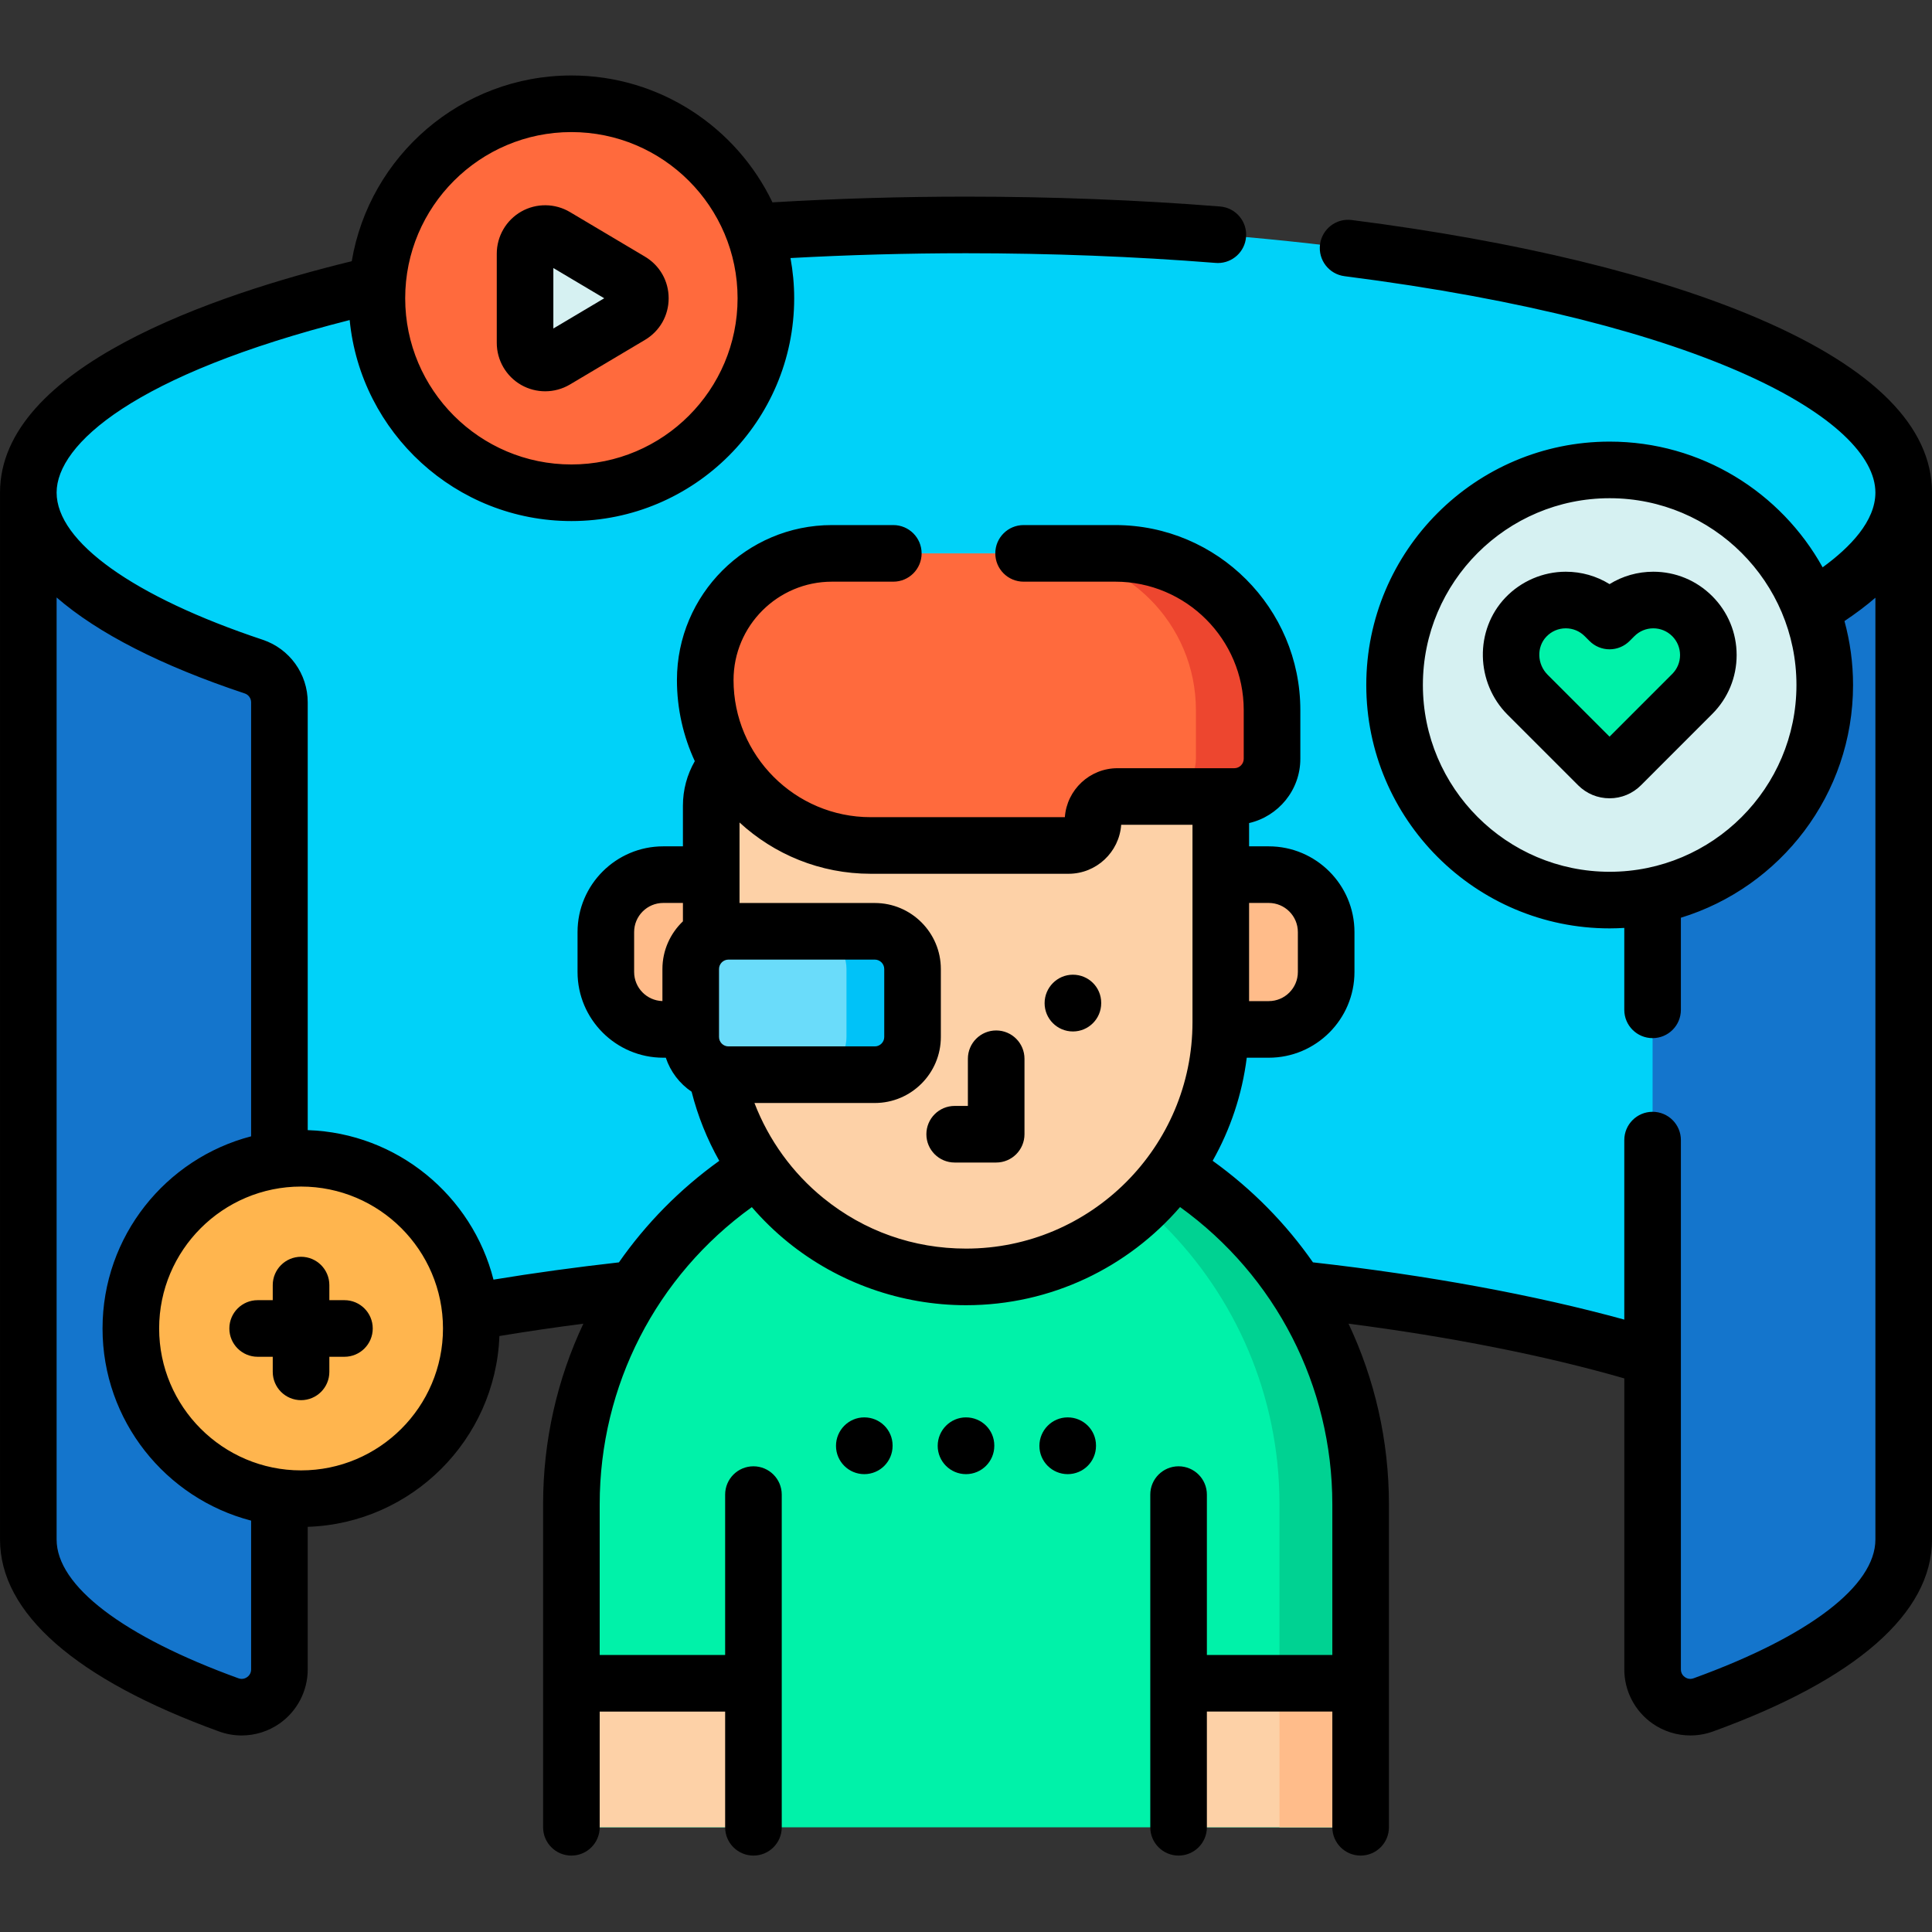 <svg height="512pt" viewBox="0 -20 512.001 512" width="512pt" xmlns="http://www.w3.org/2000/svg"><rect x="0" y="-20" width="512.001" height="512" fill="#333333" stroke="none"/><path d="m504.5 110.535c0-39.172-111.258-70.926-248.5-70.926s-248.5 31.754-248.5 70.926v277.453c0-39.172 111.262-70.922 248.5-70.922s248.5 31.75 248.5 70.922zm0 0" fill="#00d2f9"/><path d="m74.047 166.129c0-4.293-2.746-8.121-6.82-9.477-37.227-12.398-59.727-28.504-59.727-46.117v277.453c0 16.543 19.859 31.766 53.133 43.828 6.52 2.363 13.414-2.473 13.414-9.406zm0 0" fill="#1475cc"/><path d="m437.953 166.129c0-4.293 2.746-8.121 6.82-9.477 37.227-12.398 59.727-28.504 59.727-46.117v277.453c0 16.543-19.859 31.766-53.133 43.828-6.52 2.363-13.414-2.473-13.414-9.406zm0 0" fill="#1475cc"/><path d="m360.578 464.25h-209.156v-85.59c0-57.758 46.82-104.578 104.578-104.578s104.578 46.82 104.578 104.578zm0 0" fill="#00f2a9"/><path d="m360.578 378.66v85.59h-21.5v-85.59c0-28.879-11.699-55.02-30.629-73.949-16.551-16.551-38.609-27.57-63.199-30.078 3.527-.371 7.117-.551 10.75-.551 28.879 0 55.02 11.699 73.949 30.629 18.93 18.93 30.629 45.07 30.629 73.949zm0 0" fill="#00d292"/><path d="m151.422 426.082h48.242v38.168h-48.242zm0 0" fill="#fdd1a7"/><path d="m312.332 426.082h48.242v38.168h-48.242zm0 0" fill="#fdd1a7"/><g fill="#ffbc8a"><path d="m339.078 426.082h21.5v38.168h-21.5zm0 0"/><path d="m314.113 211.789h22.117c8.402 0 15.215 6.809 15.215 15.215v10.586c0 8.402-6.812 15.215-15.215 15.215h-22.117zm0 0"/><path d="m197.887 211.789h-22.117c-8.406 0-15.219 6.809-15.219 15.215v10.586c0 8.402 6.812 15.215 15.219 15.215h22.117zm0 0"/></g><path d="m323.52 193.504v57.367c0 37.289-30.23 67.52-67.52 67.52s-67.52-30.23-67.52-67.52v-57.367c0-8.918 7.23-16.152 16.152-16.152h102.73c8.922 0 16.156 7.234 16.156 16.152zm0 0" fill="#fdd1a7"/><path d="m186.895 160.219c0 24.211 19.629 43.84 43.84 43.84h52.438c3.586 0 6.488-2.906 6.488-6.488 0-3.586 2.906-6.492 6.492-6.492h30.953c5.523 0 10-4.477 10-10v-12.898c0-22.938-18.598-41.531-41.535-41.531h-75.102c-18.543 0-33.574 15.027-33.574 33.57zm0 0" fill="#ff6a3d"/><path d="m337.098 168.184v12.902c0 5.52-4.469 10-10 10h-20.168c5.531 0 10-4.48 10-10v-12.902c0-22.938-18.59-41.539-41.531-41.539h20.172c22.938 0 41.527 18.602 41.527 41.539zm0 0" fill="#ed462f"/><path d="m231.832 264.805h-38.785c-5.523 0-10-4.477-10-10v-18c0-5.523 4.477-10 10-10h38.785c5.523 0 10 4.477 10 10v18c0 5.523-4.477 10-10 10zm0 0" fill="#6adcfa"/><path d="m241.828 236.805v18c0 5.52-4.469 10-10 10h-17.5c5.531 0 10-4.48 10-10v-18c0-5.52-4.469-10-10-10h17.5c5.531 0 10 4.48 10 10zm0 0" fill="#00c2f8"/><path d="m202.965 59.043c0 28.469-23.078 51.543-51.543 51.543s-51.543-23.074-51.543-51.543c0-28.465 23.078-51.543 51.543-51.543s51.543 23.078 51.543 51.543zm0 0" fill="#ff6a3d"/><path d="m167.09 54.461-19.887-11.824c-3.555-2.113-8.059.449-8.059 4.582v23.648c0 4.137 4.504 6.699 8.059 4.586l19.887-11.824c3.477-2.07 3.477-7.102 0-9.168zm0 0" fill="#d6f1f2"/><path d="m124.895 332.059c0 24.914-20.199 45.109-45.113 45.109-24.91 0-45.109-20.195-45.109-45.109 0-24.914 20.199-45.109 45.109-45.109 24.914 0 45.113 20.195 45.113 45.109zm0 0" fill="#ffb54e"/><path d="m483.578 161.531c0 31.48-25.52 57-57 57-31.477 0-57-25.52-57-57s25.523-57 57-57c31.48 0 57 25.52 57 57zm0 0" fill="#d6f1f2"/><path d="m448.457 143.285c-2.852-2.848-6.582-4.273-10.312-4.273-3.734 0-7.465 1.426-10.316 4.273l-1.281 1.289-1.289-1.289c-2.848-2.848-6.582-4.273-10.312-4.273-3.848 0-7.695 1.516-10.57 4.535-5.492 5.77-5.164 14.941.465 20.574l18.68 18.676c1.672 1.672 4.379 1.672 6.051 0l18.883-18.887c5.699-5.695 5.699-14.93.004-20.625zm0 0" fill="#00f2a9"/><path d="m466.391 64.578c-26.84-11.582-64.25-20.664-108.18-26.27-4.121-.527-7.867 2.383-8.391 6.492-.523 4.109 2.383 7.863 6.492 8.391 96.66 12.324 140.688 38.367 140.688 57.344 0 7.59-6.719 14.527-13.984 19.812-11.012-19.848-32.176-33.316-56.438-33.316-35.562 0-64.5 28.934-64.5 64.5s28.938 64.5 64.5 64.5c1.305 0 2.594-.051 3.875-.125v21.707c0 4.145 3.359 7.5 7.5 7.5 4.145 0 7.5-3.355 7.5-7.5v-24.406c26.387-8.09 45.625-32.676 45.625-61.676 0-5.863-.801-11.543-2.273-16.945 3.02-2.02 5.762-4.082 8.195-6.184v249.586c0 12.266-17.562 25.672-48.191 36.777-1.062.383-1.887-.027-2.289-.309-.398-.277-1.066-.914-1.066-2.047v-140.273c0-4.141-3.359-7.5-7.5-7.5s-7.5 3.359-7.5 7.5v47.57c-23.773-6.531-52.074-11.746-82.508-15.172-7.172-10.277-16.117-19.398-26.582-26.914 4.668-8.27 7.801-17.496 9.039-27.316h5.828c12.523 0 22.715-10.191 22.715-22.715v-10.586c0-12.527-10.191-22.715-22.715-22.715h-5.211v-6.168c7.766-1.785 13.582-8.738 13.582-17.039v-12.902c0-27.035-21.996-49.031-49.035-49.031h-24.305c-4.145 0-7.5 3.355-7.5 7.5 0 4.141 3.355 7.5 7.5 7.5h24.305c18.77 0 34.035 15.266 34.035 34.031v12.902c0 1.375-1.121 2.5-2.5 2.5h-30.953c-7.371 0-13.43 5.734-13.953 12.977h-51.461c-20.039 0-36.34-16.301-36.34-36.34 0-14.375 11.695-26.07 26.07-26.07h16.273c4.145 0 7.5-3.359 7.5-7.5 0-4.141-3.355-7.5-7.5-7.5h-16.273c-22.645 0-41.07 18.426-41.07 41.07 0 7.672 1.703 14.953 4.734 21.496-2.062 3.578-3.148 7.621-3.148 11.793v10.781h-5.211c-12.527 0-22.715 10.188-22.715 22.715v10.586c0 12.527 10.188 22.715 22.715 22.715h.676c1.23 3.707 3.66 6.871 6.84 9.016 1.625 6.414 4.094 12.574 7.328 18.312-10.477 7.523-19.418 16.637-26.594 26.91-11.418 1.285-22.57 2.816-33.242 4.574-5.641-22.223-25.465-38.836-49.23-39.621v-113.367c0-7.543-4.801-14.211-11.949-16.594-34.188-11.387-54.598-25.965-54.598-39 0-12.793 20.586-31.254 77.664-45.719 2.91 29.855 28.148 53.27 58.758 53.27 32.559 0 59.043-26.484 59.043-59.043 0-3.637-.348-7.195-.98-10.656 15.262-.832 30.863-1.277 46.516-1.277 22.434 0 44.688.863 66.145 2.566.203.02.402.027.602.027 3.875 0 7.156-2.98 7.469-6.91.328-4.129-2.754-7.742-6.883-8.07-21.852-1.734-44.504-2.613-67.332-2.613-17.277 0-34.512.52-51.297 1.516-9.516-19.867-29.82-33.625-53.281-33.625-29.211 0-53.52 21.328-58.211 49.223-36.383 8.867-93.211 28.043-93.211 61.312v277.453c0 19.508 20.082 37.102 58.078 50.879 1.934.703 3.949 1.047 5.957 1.047 3.551 0 7.07-1.082 10.055-3.172 4.668-3.273 7.457-8.629 7.457-14.332v-37.785c27.527-.914 49.762-23.066 50.797-50.566 7.207-1.195 14.648-2.289 22.25-3.27-6.938 14.707-10.672 30.988-10.672 47.871v85.586c0 4.145 3.359 7.5 7.5 7.5s7.5-3.355 7.5-7.5v-30.664h33.246v30.664c0 4.145 3.355 7.5 7.5 7.5 4.141 0 7.5-3.355 7.5-7.5v-88.164c0-4.145-3.359-7.5-7.5-7.5-4.145 0-7.5 3.355-7.5 7.5v42.5h-33.246v-39.922c0-31.461 14.977-60.504 40.32-78.762 2.902 3.363 6.102 6.484 9.578 9.301 13.289 10.762 30.047 16.691 47.18 16.691 22.645 0 42.961-10.098 56.727-26.012 25.34 18.262 40.352 47.395 40.352 78.781v39.922h-33.246v-42.5c0-4.145-3.359-7.5-7.5-7.5s-7.5 3.355-7.5 7.5v88.164c0 4.145 3.359 7.5 7.5 7.5s7.5-3.355 7.5-7.5v-30.664h33.246v30.664c0 4.145 3.355 7.5 7.5 7.5 4.141 0 7.5-3.355 7.5-7.5v-85.586c0-16.859-3.758-33.148-10.711-47.879 27.129 3.512 52.121 8.469 73.086 14.504v77.125c0 5.699 2.789 11.059 7.457 14.332 2.984 2.09 6.504 3.168 10.059 3.168 2.004 0 4.02-.344 5.957-1.043 37.992-13.777 58.074-31.371 58.074-50.883v-277.449c0-17.438-15.344-32.898-45.609-45.957zm-39.812 146.453c-27.293 0-49.5-22.207-49.5-49.5s22.207-49.5 49.5-49.5c27.297 0 49.5 22.207 49.5 49.5s-22.203 49.5-49.5 49.5zm-275.156-196.031c24.285 0 44.043 19.758 44.043 44.043 0 24.285-19.758 44.043-44.043 44.043s-44.043-19.758-44.043-44.043c0-24.285 19.758-44.043 44.043-44.043zm-85.941 409.461c-.398.277-1.227.691-2.289.305-30.629-11.105-48.191-24.508-48.191-36.777v-249.656c10.898 9.461 27.633 18.035 49.855 25.438 1.012.336 1.691 1.285 1.691 2.359v115.008c-22.625 5.887-39.375 26.484-39.375 50.922s16.75 45.035 39.375 50.922v39.434c0 1.129-.668 1.766-1.066 2.047zm14.301-54.793c-20.734 0-37.609-16.871-37.609-37.609 0-20.738 16.875-37.609 37.609-37.609 20.738 0 37.613 16.871 37.613 37.609 0 20.738-16.875 37.609-37.613 37.609zm256.449-150.379c4.254 0 7.715 3.461 7.715 7.715v10.586c0 4.254-3.461 7.715-7.715 7.715h-5.211v-26.016zm-143.184 38.016c-1.379 0-2.5-1.121-2.5-2.5v-18c0-1.379 1.121-2.5 2.5-2.5h38.785c1.379 0 2.5 1.121 2.5 2.5v18c0 1.379-1.121 2.5-2.5 2.5zm-24.996-19.715v-10.586c0-4.254 3.461-7.715 7.719-7.715h5.211v4.871c-3.34 3.191-5.434 7.672-5.434 12.645v8.488c-4.152-.117-7.496-3.523-7.496-7.703zm87.949 73.301c-13.906 0-26.961-4.613-37.742-13.348-8.242-6.672-14.559-15.445-18.32-25.238h31.895c9.648 0 17.5-7.852 17.5-17.5v-18c0-9.648-7.852-17.5-17.5-17.5h-35.852v-21.34c9.148 8.43 21.359 13.594 34.754 13.594h52.438c7.375 0 13.434-5.734 13.953-12.98h18.895v52.293c0 33.094-26.926 60.02-60.02 60.02zm0 0"/><path d="m284.332 238.305c-4.141 0-7.5 3.402-7.5 7.543 0 4.145 3.359 7.5 7.5 7.5s7.5-3.355 7.5-7.5v-.086c0-4.145-3.359-7.457-7.5-7.457zm0 0"/><path d="m264 253.082c-4.145 0-7.5 3.359-7.5 7.5v12.5h-3.5c-4.145 0-7.5 3.359-7.5 7.5s3.355 7.5 7.5 7.5h11c4.141 0 7.5-3.359 7.5-7.5v-20c0-4.141-3.359-7.5-7.5-7.5zm0 0"/><path d="m229.047 355.621c-4.145 0-7.5 3.402-7.5 7.543 0 4.141 3.355 7.5 7.5 7.5 4.141 0 7.5-3.359 7.5-7.5v-.086c0-4.145-3.359-7.457-7.5-7.457zm0 0"/><path d="m256 355.621c-4.145 0-7.5 3.402-7.5 7.543 0 4.141 3.355 7.5 7.5 7.5 4.141 0 7.5-3.359 7.5-7.5v-.086c0-4.145-3.359-7.457-7.5-7.457zm0 0"/><path d="m282.953 355.621c-4.145 0-7.5 3.402-7.5 7.543 0 4.141 3.355 7.5 7.5 7.5 4.141 0 7.5-3.359 7.5-7.5v-.086c0-4.145-3.359-7.457-7.5-7.457zm0 0"/><path d="m138.133 82.023c1.965 1.113 4.152 1.672 6.344 1.672 2.273 0 4.543-.602 6.559-1.797l19.891-11.824c3.926-2.336 6.273-6.457 6.273-11.031 0-4.57-2.348-8.691-6.273-11.027l-19.891-11.824c-3.957-2.352-8.898-2.402-12.902-.125-4 2.277-6.484 6.551-6.484 11.152v23.648c-.004 4.605 2.484 8.879 6.484 11.156zm8.512-30.992 13.48 8.012-13.48 8.012zm0 0"/><path d="m453.754 137.977c-4.176-4.168-9.719-6.465-15.609-6.465-4.156 0-8.141 1.145-11.598 3.285-3.453-2.141-7.441-3.285-11.602-3.285-6.02 0-11.852 2.504-16.004 6.867-8.188 8.602-7.922 22.527.594 31.043l18.68 18.68c2.227 2.227 5.184 3.453 8.332 3.453 3.145 0 6.105-1.227 8.328-3.453l18.883-18.887c4.172-4.172 6.469-9.719 6.469-15.617 0-5.898-2.297-11.445-6.469-15.617 0 0 0-.004-.004-.004zm-10.602 20.633-16.605 16.609-16.406-16.402c-2.809-2.812-2.961-7.34-.336-10.098 1.355-1.422 3.18-2.207 5.141-2.207 1.891 0 3.668.738 5.008 2.074l1.289 1.289c1.406 1.41 3.316 2.199 5.305 2.199h.004c1.992 0 3.902-.797 5.309-2.207l1.27-1.273c1.344-1.344 3.125-2.082 5.016-2.082 1.887 0 3.668.738 5.012 2.078 1.336 1.34 2.074 3.117 2.074 5.008s-.738 3.672-2.078 5.012zm0 0"/><path d="m91.281 324.559h-4v-4c0-4.141-3.355-7.5-7.5-7.5-4.141 0-7.5 3.359-7.5 7.5v4h-4c-4.141 0-7.5 3.359-7.5 7.5s3.359 7.5 7.5 7.5h4v4c0 4.141 3.359 7.5 7.5 7.5 4.145 0 7.5-3.359 7.5-7.5v-4h4c4.145 0 7.5-3.359 7.5-7.5s-3.355-7.5-7.5-7.5zm0 0"/></svg>